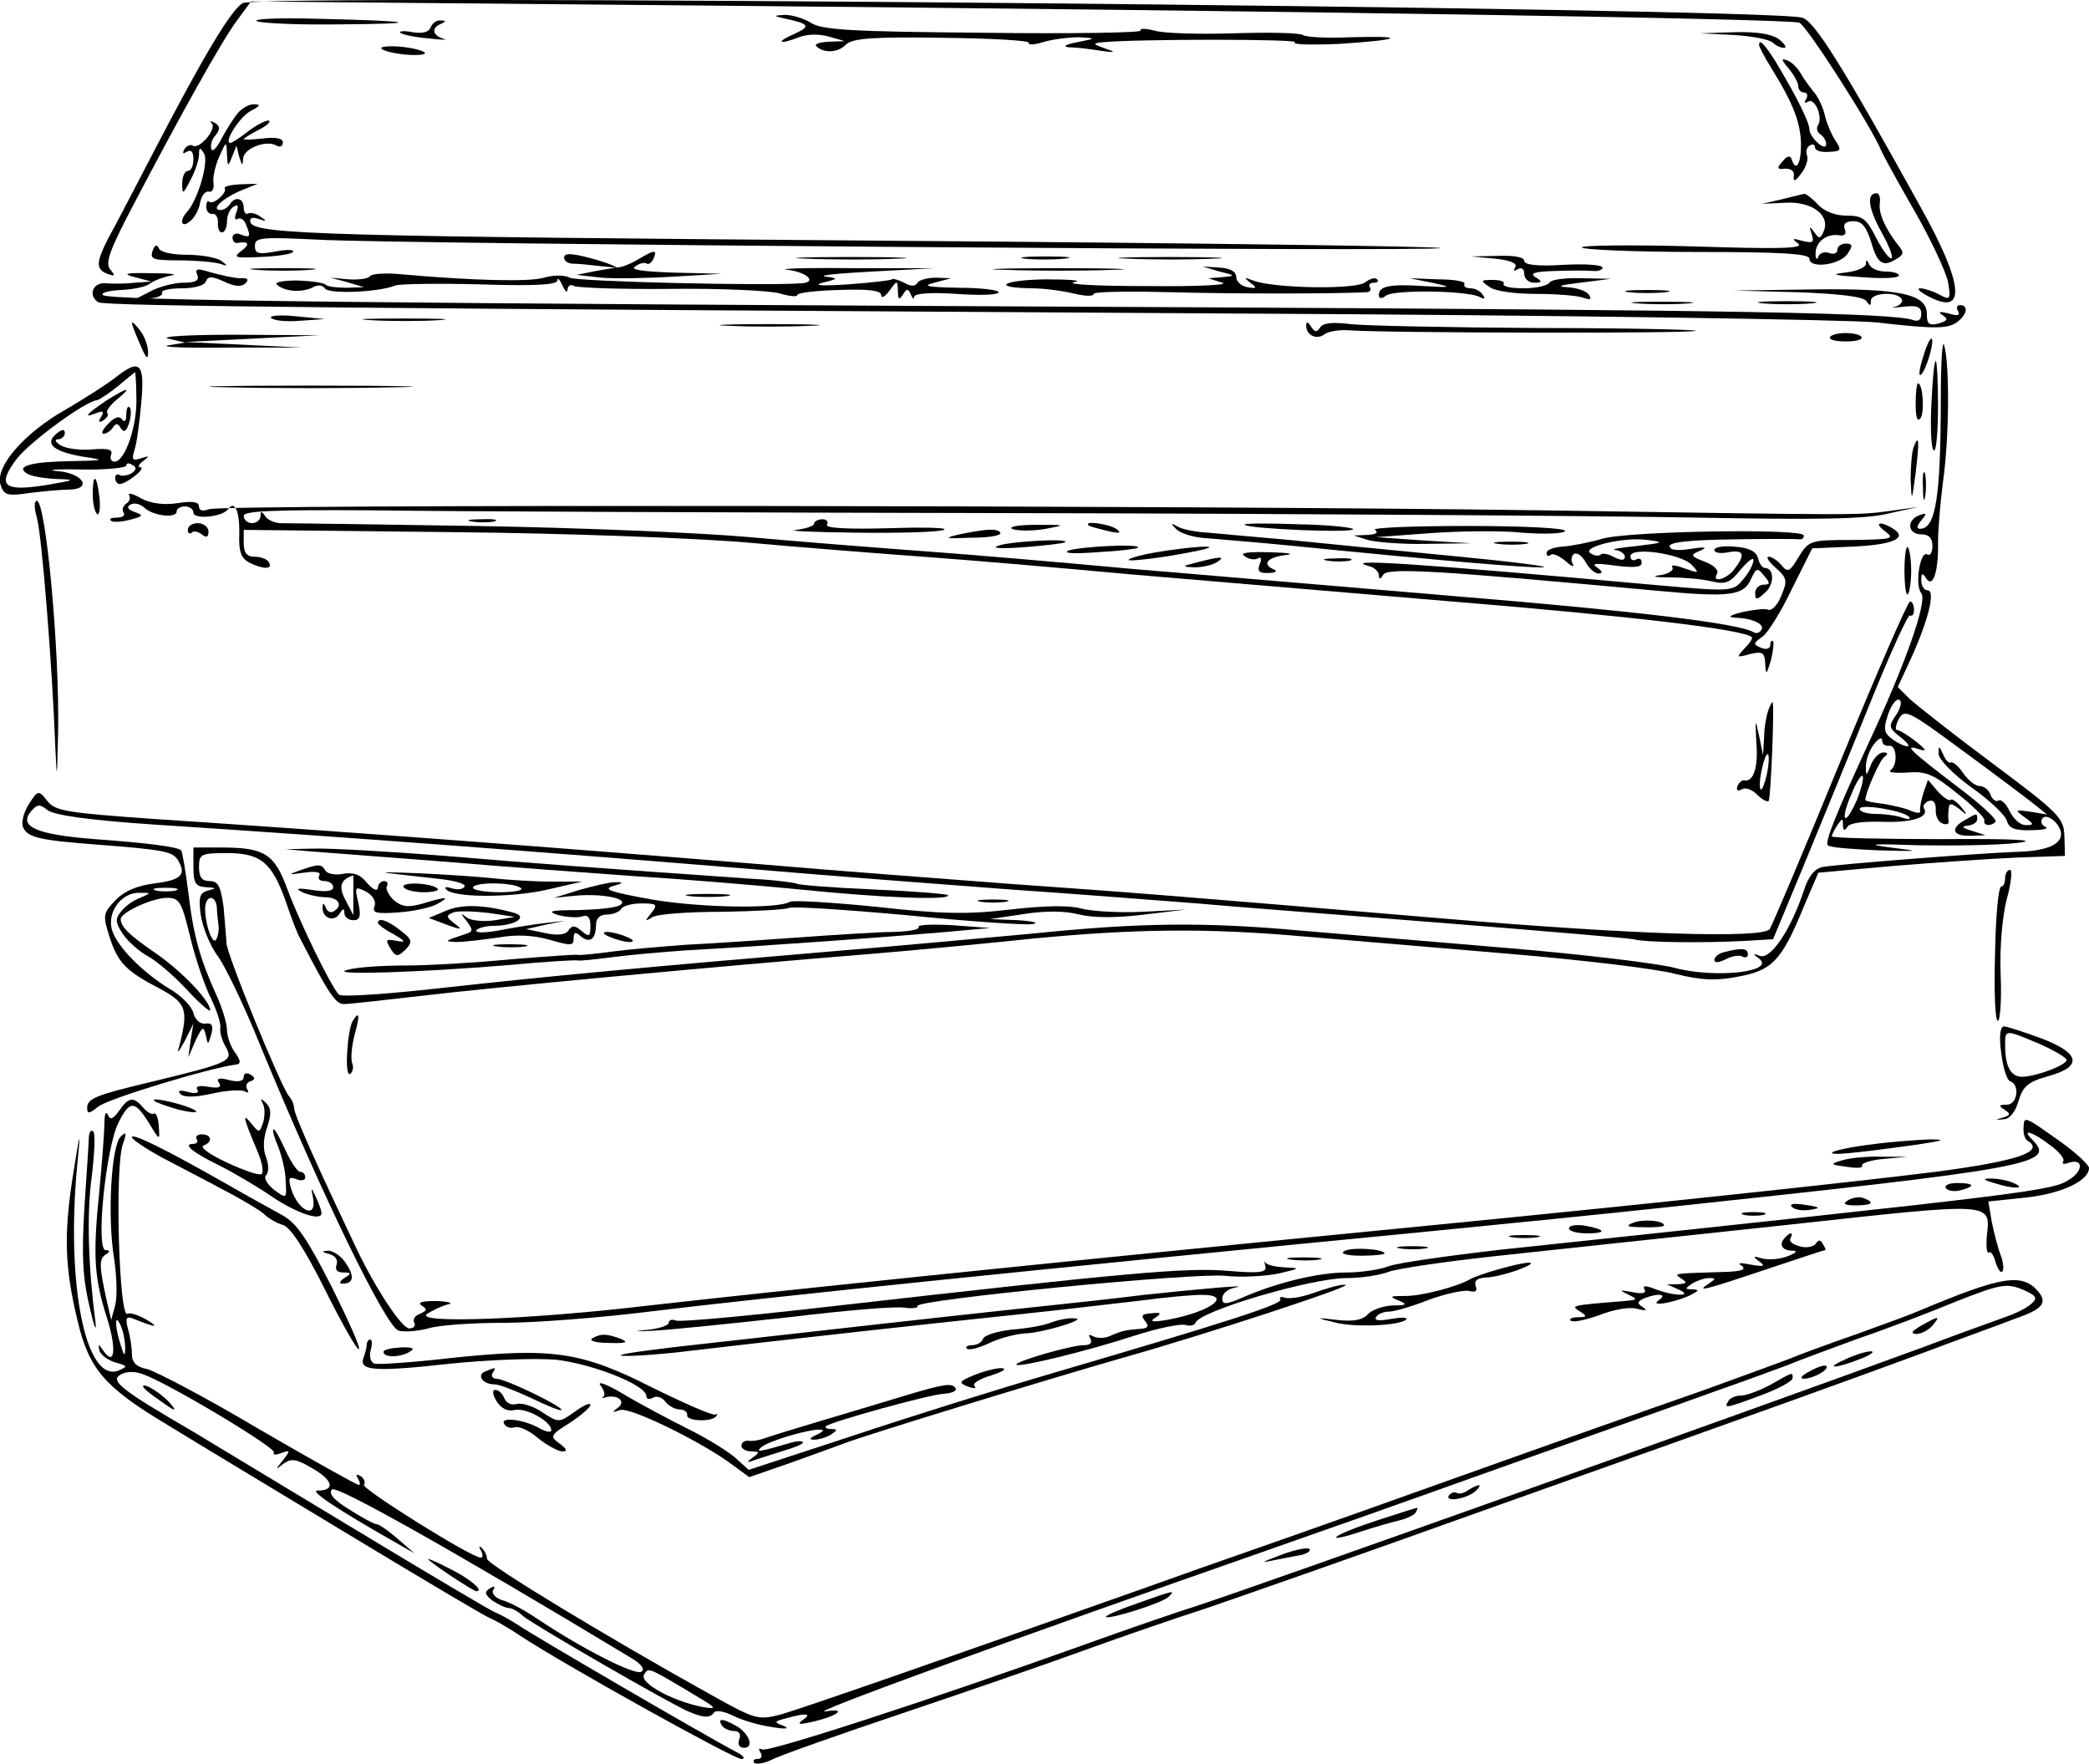 <?xml version="1.0" standalone="no"?>
<!DOCTYPE svg PUBLIC "-//W3C//DTD SVG 20010904//EN"
 "http://www.w3.org/TR/2001/REC-SVG-20010904/DTD/svg10.dtd">
<svg version="1.0" xmlns="http://www.w3.org/2000/svg"
 width="373.588pt" height="315.403pt" viewBox="0 0 373.588 315.403"
 preserveAspectRatio="xMidYMid meet">
<g transform="translate(-108.412,343.559) scale(0.1,-0.1)"
fill="#000000" stroke="none">
<path d="M1518 3430 c-21 -13 -68 -91 -156 -260 -36 -69 -73 -141 -84 -160
-22 -43 -23 -56 -2 -64 14 -5 15 -4 5 8 -9 11 -1 34 40 112 87 166 160 297
187 333 l25 34 776 -7 c1118 -10 1973 -24 1993 -31 13 -5 131 -189 147 -230 2
-5 28 -53 58 -105 30 -52 57 -110 61 -129 5 -31 4 -33 -16 -22 -11 6 -27 11
-34 11 -7 0 0 -7 16 -15 67 -35 62 22 -15 160 -141 255 -190 333 -212 339 -61
18 -2763 43 -2789 26z"/>
<path d="M1543 3398 c7 -4 73 -7 147 -6 156 1 139 6 -37 10 -66 2 -116 0 -110
-4z"/>
<path d="M2485 3403 c47 -10 50 -14 20 -28 -35 -15 -28 -20 8 -6 15 6 37 6 54
1 l28 -8 -29 -1 c-16 -1 -26 -4 -22 -8 13 -13 39 -12 53 3 12 11 47 14 173 12
88 -1 157 -5 154 -9 -2 -4 10 -4 28 2 18 5 46 8 63 8 30 -2 30 -2 -5 -9 -21
-4 -26 -8 -14 -9 12 0 37 -3 55 -6 29 -4 30 -3 9 4 -22 8 -22 9 -5 11 61 6
354 6 345 0 -7 -4 28 -5 77 -3 48 3 90 7 93 10 3 3 -29 3 -70 2 -41 -2 -80 0
-86 4 -6 4 -62 5 -125 3 -62 -2 -126 0 -141 5 -16 4 -26 4 -24 0 3 -4 -124 -6
-281 -4 -236 2 -290 5 -309 18 -13 8 -34 14 -46 14 -20 -1 -21 -2 -3 -6z"/>
<path d="M1854 3386 c-3 -8 -15 -11 -32 -8 -15 3 -25 2 -22 -1 3 -3 25 -8 50
-10 25 -3 37 -3 28 -1 -21 6 -23 20 -5 27 9 4 9 6 -1 6 -7 1 -15 -5 -18 -13z"/>
<path d="M4185 3373 c33 -2 64 -8 70 -14 5 -5 14 -9 20 -9 5 0 1 7 -9 15 -13
10 -40 14 -80 13 l-61 -2 60 -3z"/>
<path d="M1766 3349 c2 -4 22 -9 43 -11 22 -2 37 0 35 3 -2 4 -22 9 -43 11
-22 2 -37 0 -35 -3z"/>
<path d="M4230 3355 c0 -3 10 -22 23 -43 39 -63 51 -96 52 -134 0 -36 -9 -51
-17 -27 -2 7 -8 6 -16 -4 -11 -12 -10 -15 5 -13 11 0 17 -5 15 -14 -1 -10 3
-9 13 5 9 11 13 25 11 32 -3 7 -1 15 4 18 6 4 10 2 10 -3 0 -6 11 -9 25 -8 22
1 23 3 11 21 -7 11 -16 32 -19 47 -4 15 -13 33 -20 40 -6 8 -17 22 -23 33 -6
10 -17 21 -25 23 -10 4 -9 0 4 -15 9 -11 17 -25 17 -31 0 -7 5 -12 11 -12 5 0
7 -5 3 -12 -4 -6 -3 -8 4 -4 12 7 27 -29 17 -43 -3 -5 -1 -12 5 -16 5 -3 10
-11 10 -17 0 -7 -6 -6 -15 2 -8 7 -15 18 -15 24 0 13 -23 59 -59 119 -21 34
-31 44 -31 32z"/>
<path d="M1509 3233 c-8 -10 -21 -31 -29 -46 -8 -16 -16 -24 -18 -18 -2 7 1
18 8 25 8 11 8 16 -2 22 -7 4 -10 3 -5 -1 9 -10 -22 -47 -34 -40 -4 3 -11 0
-15 -6 -4 -8 -3 -9 4 -5 8 5 12 0 12 -13 0 -12 -4 -21 -10 -21 -5 0 -10 -10
-10 -22 0 -21 1 -21 15 6 8 15 15 36 15 45 0 13 2 14 9 2 9 -14 -11 -84 -31
-105 -14 -16 -9 -29 6 -16 8 6 16 21 18 33 2 12 9 21 15 20 7 -2 10 5 9 15 -2
9 3 31 10 47 13 29 13 29 14 5 1 -23 2 -23 9 -5 l8 20 5 -20 c5 -16 6 -17 7
-3 1 19 43 34 60 23 6 -3 11 -1 11 6 0 7 -13 10 -35 7 -19 -2 -35 -3 -35 -1 0
1 12 9 28 17 15 8 22 15 16 16 -6 0 -23 -9 -37 -20 -14 -11 -28 -20 -31 -20
-13 0 18 49 38 58 15 8 17 11 5 11 -9 1 -22 -7 -30 -16z"/>
<path d="M1486 3099 c5 -8 -21 -31 -28 -24 -2 3 -5 -1 -5 -9 0 -8 5 -14 11
-13 6 1 10 -6 10 -15 -1 -10 2 -18 7 -18 5 0 9 9 9 19 0 11 5 23 12 27 8 5 9
2 5 -10 -4 -9 -3 -15 2 -12 5 3 12 -1 15 -10 9 -22 8 -24 -9 -18 -8 4 -15 1
-15 -5 0 -6 3 -10 8 -10 21 4 24 -2 8 -14 -16 -12 -12 -13 33 -11 29 1 56 5
59 9 4 4 -10 5 -30 1 -32 -6 -38 -4 -38 10 0 15 11 16 113 11 137 -8 2014 -22
2007 -15 -3 3 -441 9 -975 13 -1013 8 -1146 11 -1153 33 -2 8 3 10 15 6 14 -5
15 -4 3 4 -8 6 -18 8 -22 6 -4 -3 -8 2 -8 10 0 18 -16 21 -25 6 -3 -5 -11 -10
-16 -10 -19 0 2 20 34 34 l32 13 -32 -1 c-17 -1 -29 -4 -27 -7z"/>
<path d="M4270 3079 l-35 -8 41 2 c47 3 81 -21 70 -50 -6 -15 -9 -15 -17 -3
-9 12 -10 12 -5 -3 5 -15 2 -17 -17 -12 -18 5 -19 4 -7 -5 11 -9 -35 -10 -188
-5 -112 3 -201 2 -199 -2 3 -4 96 -8 206 -8 150 0 201 -3 201 -12 0 -19 57
-11 69 10 9 13 8 17 -4 17 -8 0 -15 -5 -15 -11 0 -6 -6 -9 -14 -6 -8 3 -17 1
-20 -6 -2 -7 -5 -5 -5 4 -1 21 19 37 41 34 11 -2 15 2 11 11 -3 9 2 14 16 14
15 0 23 -10 32 -39 11 -38 21 -44 47 -27 11 7 11 11 0 24 -23 30 -35 57 -32
75 1 9 -1 17 -6 17 -18 0 -15 -26 8 -68 13 -23 22 -45 19 -48 -3 -3 -15 12
-27 35 -18 36 -25 41 -54 41 -20 0 -40 8 -51 20 -10 11 -21 19 -24 19 -3 -1
-22 -5 -41 -10z"/>
<path d="M1357 2987 c-5 -15 1 -17 47 -17 30 0 63 -3 73 -6 15 -5 15 -4 3 5
-8 6 -36 11 -62 11 -27 0 -48 5 -50 12 -3 7 -7 6 -11 -5z"/>
<path d="M2093 2975 c0 -6 7 -11 16 -11 9 0 30 -2 46 -4 l30 -3 -35 -6 -35 -7
45 -5 c25 -2 83 -1 130 2 l85 5 -85 2 c-56 2 -80 5 -70 11 8 6 17 8 21 5 4 -2
10 3 13 12 5 13 0 13 -28 -4 -19 -11 -37 -17 -41 -14 -3 3 -25 11 -49 17 -31
8 -43 8 -43 0z"/>
<path d="M2528 2973 c46 -2 118 -2 160 0 42 1 5 3 -83 3 -88 0 -123 -2 -77 -3z"/>
<path d="M2917 2973 c18 -2 50 -2 70 0 21 2 7 4 -32 4 -38 0 -55 -2 -38 -4z"/>
<path d="M3103 2973 c43 -2 110 -2 150 0 40 1 5 3 -78 3 -82 0 -115 -2 -72 -3z"/>
<path d="M3758 2973 c27 -3 40 -8 36 -15 -4 -7 -2 -8 4 -4 7 4 12 1 12 -8 0
-9 8 -16 18 -16 14 0 15 2 2 10 -11 7 -1 10 35 11 28 1 58 1 68 0 9 -1 17 2
17 6 0 5 -31 7 -70 5 -46 -3 -70 0 -70 7 0 7 -19 10 -47 9 l-48 -1 43 -4z"/>
<path d="M4421 2963 c-1 -6 -18 -13 -38 -15 -27 -3 -18 -5 30 -8 37 -3 67 -2
67 3 0 4 -11 7 -24 7 -13 0 -27 6 -29 13 -4 8 -6 9 -6 0z"/>
<path d="M1437 2944 c4 -10 -3 -14 -25 -14 -16 0 -43 -7 -58 -15 l-29 -15 27
2 c15 1 24 6 22 10 -3 4 13 8 35 8 22 0 41 5 43 12 4 10 11 10 33 0 19 -9 31
-10 38 -3 7 7 4 10 -9 9 -10 0 -33 5 -51 10 -26 8 -31 8 -26 -4z"/>
<path d="M1543 2953 c26 -2 68 -2 95 0 26 2 4 3 -48 3 -52 0 -74 -1 -47 -3z"/>
<path d="M2493 2953 c34 -4 53 -22 25 -24 -66 -5 -403 3 -415 10 -9 5 -29 5
-46 0 -27 -8 -130 -5 -254 6 -28 3 -54 1 -57 -3 -3 -5 -20 -7 -38 -6 l-33 3
30 -8 30 -9 -31 -1 c-17 0 -34 2 -37 5 -3 4 -26 7 -51 8 -25 0 -41 -3 -37 -7
13 -13 44 -15 63 -6 10 6 19 5 23 -1 7 -11 97 -7 126 5 9 3 78 4 153 2 96 -3
136 -1 137 7 0 6 4 2 9 -9 5 -11 9 -14 9 -7 1 7 6 10 12 6 6 -3 84 -6 173 -5
88 1 176 -3 194 -8 17 -5 32 -7 32 -3 0 4 34 8 75 9 52 2 75 -1 75 -9 0 -7 7
-3 15 8 14 19 14 19 15 -1 0 -15 2 -17 9 -6 7 11 9 11 14 0 3 -8 6 -9 6 -4 1
6 30 8 76 5 41 -3 75 -2 75 3 0 4 -33 8 -72 8 -55 1 -66 3 -43 9 l30 8 -27 1
c-15 0 -30 -4 -33 -9 -4 -7 -12 -7 -24 0 -10 5 -20 8 -22 6 -2 -2 -38 -6 -79
-9 -46 -3 -63 -2 -45 3 29 7 29 8 5 11 -14 2 25 6 85 9 l110 6 -150 0 c-82 1
-133 -1 -112 -3z"/>
<path d="M2883 2953 c54 -2 139 -2 190 0 51 1 7 3 -98 3 -104 0 -146 -2 -92
-3z"/>
<path d="M3265 2950 c29 -7 29 -8 5 -10 l-25 -2 25 -8 c14 -4 -45 -7 -135 -6
-88 0 -146 3 -130 7 17 3 -7 5 -51 5 -77 -1 -99 -15 -24 -16 19 0 52 -4 73 -9
20 -5 37 -6 37 -1 0 4 62 5 138 3 112 -3 292 -3 349 0 7 0 10 4 7 9 -3 4 0 8
7 8 7 0 9 3 6 6 -4 4 -13 1 -21 -5 -16 -14 -166 -11 -201 3 -16 6 -17 6 -5 -4
13 -9 12 -11 -5 -8 -11 2 -20 10 -20 18 0 10 -11 16 -30 17 l-30 2 30 -9z"/>
<path d="M1325 2940 l30 -8 -30 -2 c-16 -2 -40 -2 -52 -1 -23 2 -32 -22 -13
-34 11 -7 476 -11 2020 -20 603 -3 1112 -11 1160 -16 105 -12 129 -12 146 2
17 14 18 29 3 29 -5 0 -7 -5 -3 -11 4 -8 -1 -9 -17 -4 -16 4 -20 3 -11 -3 11
-7 9 -10 -7 -15 -17 -4 -21 -1 -21 17 0 36 -48 46 -206 44 l-139 -2 115 -3
c76 -3 117 -8 122 -16 6 -9 8 -9 8 1 0 14 46 17 55 3 3 -5 -3 -12 -12 -14 -10
-2 -3 -2 15 0 25 3 32 0 32 -13 0 -10 -5 -14 -14 -11 -33 13 -312 18 -1271 23
-1497 7 -1957 12 -1967 22 -4 4 11 8 33 9 22 1 46 6 52 12 7 5 23 11 37 14 14
2 -2 4 -35 4 -47 1 -53 -1 -30 -7z"/>
<path d="M3645 2930 c37 -8 36 -9 -15 -6 -60 4 -80 0 -80 -16 0 -7 5 -7 13 -1
14 11 150 9 168 -3 8 -4 10 -3 5 4 -4 7 -14 12 -22 12 -8 0 -13 3 -11 8 3 4
-18 8 -46 8 l-52 2 40 -8z"/>
<path d="M3747 2923 c9 -8 46 -13 84 -13 37 0 75 -3 85 -7 12 -4 15 -3 10 5
-4 7 -22 13 -39 14 -21 1 -12 4 23 8 l55 7 -52 1 c-28 1 -55 -2 -58 -8 -3 -5
-24 -10 -46 -10 -22 0 -38 3 -36 8 3 4 -6 7 -19 7 -22 0 -23 -1 -7 -12z"/>
<path d="M3998 2913 c17 -2 47 -2 65 0 17 2 3 4 -33 4 -36 0 -50 -2 -32 -4z"/>
<path d="M4013 2893 c26 -2 67 -2 90 0 23 2 2 3 -48 3 -49 0 -68 -1 -42 -3z"/>
<path d="M4238 2893 c23 -2 61 -2 85 0 23 2 4 4 -43 4 -47 0 -66 -2 -42 -4z"/>
<path d="M1569 2867 c5 -5 28 -7 52 -5 l44 3 -52 5 c-29 3 -48 1 -44 -3z"/>
<path d="M1748 2863 c34 -2 88 -2 120 0 31 2 3 3 -63 3 -66 0 -92 -1 -57 -3z"/>
<path d="M1320 2858 c0 -3 7 -21 15 -39 10 -24 14 -28 14 -14 0 11 -6 29 -14
39 -8 11 -15 17 -15 14z"/>
<path d="M2388 2853 c39 -2 105 -2 145 0 39 1 7 3 -73 3 -80 0 -112 -2 -72 -3z"/>
<path d="M3420 2853 c0 -17 19 -26 33 -15 7 5 26 8 42 7 58 -5 617 -6 622 -1
3 2 -125 5 -283 5 -159 1 -310 4 -335 7 -32 4 -49 2 -54 -6 -6 -9 -9 -9 -16 1
-6 10 -9 10 -9 2z"/>
<path d="M1385 2830 l30 -7 -30 -5 c-16 -3 31 -5 105 -4 l135 0 -105 5 -105 5
120 6 120 6 -150 1 c-82 0 -136 -3 -120 -7z"/>
<path d="M4357 2833 c-3 -5 10 -8 28 -8 18 0 31 3 28 8 -2 4 -15 7 -28 7 -13
0 -26 -3 -28 -7z"/>
<path d="M4555 2728 c0 -181 -9 -238 -37 -238 -7 0 -6 5 2 15 11 13 10 14 -4
9 -23 -9 -20 -34 4 -34 14 0 20 -7 20 -21 0 -11 -4 -18 -9 -15 -13 8 -23 -55
-11 -69 12 -14 -30 -131 -95 -270 -56 -122 -78 -175 -72 -181 3 -4 43 -7 89
-9 77 -2 79 -2 23 5 -46 6 -34 7 50 4 61 -1 139 0 175 4 44 5 2 8 -133 7 -108
0 -197 2 -197 5 0 3 5 12 10 20 9 13 10 13 10 0 0 -10 3 -11 8 -3 4 7 29 10
62 9 53 -2 85 8 75 24 -3 4 1 10 8 13 9 3 13 -3 13 -15 -1 -12 5 -23 12 -25 7
-3 12 -1 11 4 -1 4 -1 14 0 22 1 11 4 11 19 0 15 -13 16 -12 3 4 -8 9 -16 15
-19 12 -3 -2 -13 5 -23 16 l-17 20 -8 -23 c-4 -13 -7 -27 -6 -32 2 -5 -5 -5
-15 -1 -10 5 -33 10 -50 13 -18 2 -33 5 -33 7 0 13 26 72 34 77 7 5 7 8 -2 8
-7 0 -17 -10 -22 -22 -8 -21 -9 -21 -9 -3 0 11 6 29 14 39 8 11 15 14 15 8 0
-7 5 -11 12 -10 14 3 17 -34 3 -44 -5 -4 8 -5 30 -4 33 3 47 -3 89 -37 28 -22
50 -44 49 -48 -3 -10 11 -12 20 -3 3 4 -26 31 -66 61 -88 67 -99 78 -72 69 16
-5 15 -2 -5 14 -14 11 -29 20 -33 20 -4 0 -3 9 3 20 10 18 17 15 113 -56 56
-41 113 -84 127 -95 l25 -20 -30 5 c-28 4 -28 3 -10 -10 17 -12 17 -14 2 -14
-10 0 -22 11 -29 25 -6 13 -15 22 -20 19 -4 -3 -11 2 -14 10 -3 9 -12 16 -20
16 -7 0 -20 10 -29 23 -8 12 -18 21 -22 19 -4 -2 -10 5 -14 15 -7 15 -8 16 -8
1 -1 -9 25 -36 58 -60 33 -23 62 -51 64 -60 4 -14 15 -18 44 -17 21 0 32 3 25
6 -6 2 -9 9 -6 14 7 13 34 -9 34 -27 0 -20 -29 -31 -85 -32 -72 -3 -316 -22
-342 -27 -14 -3 -25 -17 -33 -42 -22 -67 -58 -123 -78 -117 -13 5 -14 4 -3 -4
34 -24 -77 -37 -151 -17 -31 8 -164 24 -295 35 -131 11 -296 25 -368 31 -176
16 -290 15 -485 -5 -91 -8 -248 -23 -350 -31 -343 -29 -524 -46 -704 -66 -98
-11 -182 -17 -186 -12 -15 16 -70 130 -91 186 -24 66 -41 77 -120 77 l-49 0 0
-35 c0 -29 4 -35 23 -36 18 -1 19 -2 3 -6 -15 -4 -17 -12 -13 -43 3 -21 16
-54 29 -72 14 -18 49 -91 78 -163 110 -267 224 -502 247 -509 10 -3 34 -1 53
4 19 6 80 10 135 10 55 0 172 9 260 20 195 24 699 76 1400 144 143 14 321 32
395 40 686 73 722 80 678 124 -20 20 1 14 32 -10 16 -11 27 -25 24 -29 -3 -5
1 -6 9 -3 26 9 28 -13 3 -29 -31 -21 -55 -24 -1016 -126 -96 -11 -188 -24
-203 -30 -16 -6 -49 -11 -75 -11 -50 0 -124 -18 -184 -44 -32 -14 -38 -14 -38
-2 0 8 10 17 23 19 30 6 -59 -2 -163 -13 -47 -6 -148 -17 -225 -25 -131 -14
-335 -37 -620 -69 -66 -8 -105 -14 -86 -15 19 -1 73 3 120 9 152 18 442 50
586 65 77 8 176 20 221 25 44 6 92 10 107 10 58 0 15 -31 -63 -45 -25 -4 -31
-3 -20 4 12 8 11 10 -7 8 -17 -1 -19 -4 -11 -14 8 -10 5 -13 -11 -14 -24 -2
-30 -3 -53 -13 -9 -4 -22 -4 -29 0 -8 4 -9 3 -5 -4 4 -8 0 -12 -12 -12 -22 0
-126 -30 -120 -35 5 -5 125 24 211 52 43 14 84 22 92 19 7 -2 15 -1 17 4 7 21
207 80 270 80 26 0 59 5 75 11 15 6 105 19 198 29 94 10 325 35 514 55 376 41
365 42 358 -22 -1 -17 0 -30 4 -27 4 2 9 -6 12 -18 4 -12 9 -20 12 -16 3 3 2
16 -3 29 -5 13 -12 40 -16 60 l-6 36 67 7 c64 7 113 30 113 53 0 5 -21 25 -47
44 -70 50 -69 49 -70 29 -1 -11 2 -22 8 -25 30 -19 -20 -36 -166 -55 -151 -19
-547 -61 -895 -95 -676 -66 -1176 -118 -1405 -144 -210 -25 -422 -33 -397 -15
9 6 26 14 37 17 11 2 2 5 -20 6 -25 0 -35 -2 -27 -8 11 -7 10 -9 -3 -15 -9 -3
-13 -10 -10 -16 3 -5 -1 -10 -9 -10 -13 0 -59 69 -93 140 -72 151 -113 243
-113 254 0 6 -4 16 -9 21 -13 14 -113 257 -112 275 0 8 -3 36 -5 63 -5 38 -10
47 -25 47 -14 0 -19 7 -19 25 0 23 3 25 50 25 60 0 80 -16 105 -86 9 -27 20
-56 25 -65 51 -99 64 -119 79 -119 9 0 72 7 141 15 118 14 520 52 805 75 72 6
200 18 285 27 188 18 313 19 485 4 72 -6 237 -20 367 -31 131 -11 265 -27 298
-36 45 -11 72 -13 112 -5 61 11 78 28 117 123 l27 63 134 12 c74 6 174 13 221
15 l86 3 -1 35 c-1 33 -9 41 -128 130 -70 52 -137 105 -149 116 l-21 21 25 54
c30 67 43 119 28 119 -6 0 -11 8 -11 18 0 13 2 14 9 3 12 -18 22 13 21 65 0
22 4 71 9 109 11 78 12 208 2 243 -3 13 -6 -28 -6 -90z m-80 -571 c-14 -20
-13 -23 7 -39 13 -10 19 -18 13 -17 -5 0 -18 6 -27 13 -15 11 -16 18 -7 45 6
17 15 28 20 25 5 -3 2 -15 -6 -27z m-70 -152 c-9 -20 -18 -35 -21 -32 -3 3 2
22 11 42 8 21 18 36 20 33 3 -3 -2 -22 -10 -43z m93 -30 c4 -5 -1 -5 -11 -2
-10 4 -32 7 -48 7 -16 0 -29 4 -29 9 0 10 77 -3 88 -14z m-3026 -162 c0 -10 2
-25 3 -33 1 -8 -1 -19 -4 -24 -6 -12 -19 22 -20 52 -1 26 18 30 21 5z"/>
<path d="M4522 2793 c-6 -20 -7 -32 -2 -27 10 10 25 64 18 64 -3 0 -10 -16
-16 -37z"/>
<path d="M4538 2710 c-2 -44 0 -80 5 -80 4 0 7 36 7 80 0 44 -2 80 -4 80 -3 0
-6 -36 -8 -80z"/>
<path d="M1290 2760 c-14 -11 -53 -36 -87 -56 -75 -42 -128 -103 -118 -135 6
-19 12 -21 52 -15 25 3 56 6 69 6 44 0 28 29 -18 33 -24 2 -6 4 40 3 45 -1 82
3 82 7 0 5 5 5 11 1 8 -4 7 -9 -2 -15 -7 -4 -17 -5 -21 -3 -4 3 -8 0 -8 -5 0
-6 4 -11 8 -11 12 0 49 29 37 30 -5 0 -3 5 5 11 12 9 12 10 -4 5 -15 -5 -17
-3 -11 16 4 13 9 51 12 86 6 69 -3 77 -47 42z m38 -35 c2 -49 -20 -115 -39
-115 -6 0 -9 6 -6 13 3 9 -6 11 -33 9 -21 -2 -47 1 -57 7 -10 6 -12 11 -5 11
6 0 12 5 12 11 0 8 -5 7 -15 -1 -22 -18 -5 -32 47 -41 41 -6 40 -7 -19 -8 -72
-1 -102 -9 -81 -22 7 -5 31 -9 53 -10 36 -1 34 -2 -19 -11 -76 -12 -88 -1 -52
47 24 31 124 104 144 105 4 1 21 12 37 25 17 14 30 25 31 25 0 0 2 -20 2 -45z"/>
<path d="M1277 2721 c-36 -24 -46 -34 -23 -25 15 6 17 4 11 -6 -6 -9 -4 -11 4
-6 7 5 10 10 7 13 -3 3 5 14 17 24 28 23 21 23 -16 0z"/>
<path d="M1310 2694 c0 -11 -3 -15 -8 -8 -4 6 -13 4 -24 -8 -10 -10 -14 -18
-9 -18 6 0 13 5 17 11 5 8 9 8 14 -1 6 -9 10 -6 15 9 4 13 4 25 1 28 -3 4 -6
-2 -6 -13z"/>
<path d="M1492 2743 c82 -2 214 -2 295 0 82 1 15 3 -147 3 -162 0 -229 -2
-148 -3z"/>
<path d="M4510 2713 c0 -24 3 -33 9 -25 7 12 4 62 -5 62 -2 0 -4 -17 -4 -37z"/>
<path d="M4506 2635 c-3 -9 -5 -35 -5 -58 2 -40 2 -39 9 13 7 59 6 71 -4 45z"/>
<path d="M4523 2565 c0 -22 2 -30 4 -17 2 12 2 30 0 40 -3 9 -5 -1 -4 -23z"/>
<path d="M1250 2551 c0 -17 4 -32 8 -35 4 -2 6 11 4 30 -5 42 -12 45 -12 5z"/>
<path d="M1315 2550 c3 -5 1 -11 -5 -15 -6 -4 -8 -11 -5 -16 4 -5 -2 -9 -11
-9 -10 0 -15 -2 -12 -5 3 -4 18 -3 34 1 24 6 26 8 9 14 -12 4 -15 9 -8 13 6 4
17 2 25 -5 15 -15 58 -20 58 -7 0 5 7 9 15 9 8 0 15 -5 15 -11 0 -13 52 -8 62
6 12 17 21 -4 20 -45 -1 -30 3 -42 17 -50 25 -13 44 -13 36 0 -3 6 -15 10 -26
10 -13 0 -19 7 -19 24 l0 24 373 -4 c207 -2 443 -11 532 -19 88 -8 228 -19
310 -25 83 -6 247 -20 365 -31 118 -10 379 -32 580 -49 318 -26 524 -50 537
-64 2 -2 -4 -11 -13 -20 -15 -16 -15 -17 10 -10 22 5 26 3 27 -17 1 -21 2 -21
10 5 4 17 6 32 4 35 -3 2 -5 -1 -5 -7 0 -6 -7 -9 -16 -5 -15 6 -15 8 2 20 10
7 34 46 53 86 l36 72 70 3 c73 3 102 15 75 32 -24 15 -36 11 -14 -5 17 -13 12
-14 -59 -15 -75 0 -78 -1 -96 -30 -16 -27 -20 -29 -31 -15 -7 8 -17 15 -23 15
-5 0 0 -9 13 -20 20 -18 21 -23 10 -49 -6 -16 -17 -28 -23 -26 -7 3 -28 0 -47
-4 -23 -6 -27 -9 -13 -10 32 -1 54 -12 47 -22 -3 -5 -9 -7 -14 -4 -26 16 -212
38 -540 65 -201 17 -462 39 -580 49 -118 11 -282 25 -365 31 -82 6 -222 17
-310 25 -88 8 -308 17 -490 20 -181 3 -339 5 -350 5 -11 1 -23 6 -27 13 -6 9
-8 9 -8 0 0 -7 -7 -13 -15 -13 -8 0 -15 6 -15 13 0 9 51 11 227 10 126 -2 644
-4 1153 -5 509 -1 1056 -5 1215 -8 216 -4 304 -3 345 7 l55 12 -50 -7 c-62 -8
-40 -8 -625 1 -630 9 -2360 11 -2382 2 -11 -4 -18 -3 -18 5 0 8 -12 10 -37 6
-25 -4 -48 -1 -66 8 -15 9 -25 11 -22 6z"/>
<path d="M1150 2510 c9 -30 28 -273 33 -410 3 -64 3 -60 5 25 3 149 -22 415
-38 415 -5 0 -5 -13 0 -30z"/>
<path d="M1928 2503 c12 -2 30 -2 40 0 9 3 -1 5 -23 4 -22 0 -30 -2 -17 -4z"/>
<path d="M2540 2499 c0 -4 -15 -9 -32 -11 -18 -2 30 -4 107 -5 77 -1 148 1
157 5 10 4 -35 5 -98 3 -72 -2 -114 0 -111 6 3 5 0 10 -8 10 -8 0 -15 -4 -15
-8z"/>
<path d="M1420 2488 c0 -6 3 -8 7 -5 3 4 11 2 18 -3 8 -7 12 -5 12 5 0 8 -9
15 -19 15 -10 0 -18 -5 -18 -12z"/>
<path d="M2896 2489 c11 -3 37 -3 59 1 37 7 35 7 -19 7 -34 0 -51 -4 -40 -8z"/>
<path d="M3031 2496 c2 -2 18 -6 34 -10 22 -5 26 -4 15 4 -14 9 -59 15 -49 6z"/>
<path d="M3188 2489 c7 -7 31 -15 55 -16 23 -2 85 -7 137 -12 290 -29 434 -41
463 -40 17 1 -53 10 -158 20 -104 10 -237 23 -295 29 -58 5 -123 11 -145 13
-22 1 -47 6 -55 11 -12 7 -13 6 -2 -5z"/>
<path d="M3310 2497 c8 -7 190 -15 194 -8 2 3 -42 8 -97 9 -56 2 -100 2 -97
-1z"/>
<path d="M3543 2488 c7 -5 2 -8 -13 -9 l-25 -1 25 -8 c14 -4 61 -8 105 -7 l80
1 -85 5 -85 6 95 7 c53 4 128 5 166 1 39 -3 74 -2 77 3 3 5 -73 9 -173 9 -98
0 -173 -3 -167 -7z"/>
<path d="M2800 2480 c-30 -7 -26 -8 21 -6 32 0 55 4 52 9 -5 8 -24 7 -73 -3z"/>
<path d="M3949 2472 c-24 -7 -56 -13 -71 -14 -16 -1 -28 -6 -28 -11 0 -6 3 -7
7 -4 3 4 15 -1 26 -10 11 -10 17 -13 14 -6 -4 6 -3 14 2 18 6 3 15 -4 21 -15
6 -11 16 -20 23 -20 8 0 7 4 -3 11 -11 7 -1 8 33 3 33 -4 47 -3 47 5 0 7 -4 9
-10 6 -5 -3 -10 -1 -10 6 0 17 88 5 109 -15 15 -16 14 -16 -12 -7 -16 6 -26 7
-22 2 3 -5 -7 -12 -22 -14 -17 -2 -9 -4 17 -4 25 0 58 -3 75 -7 25 -6 33 -3
52 21 13 15 23 23 23 17 0 -7 -8 -22 -18 -34 -18 -22 -19 -23 -153 -11 -442
40 -569 48 -516 34 9 -2 17 -10 17 -16 0 -8 3 -8 8 1 9 13 101 7 491 -29 129
-12 154 -9 167 22 9 19 11 20 23 5 11 -13 11 -16 -1 -16 -8 0 -15 -7 -15 -15
0 -13 3 -13 18 1 17 15 16 44 -1 44 -4 0 -10 8 -12 18 -4 12 -16 18 -42 20
-20 2 -36 -1 -36 -6 0 -5 11 -7 25 -4 28 5 31 -4 11 -30 -14 -19 -42 -26 -31
-8 3 6 -6 15 -22 21 -26 10 -27 12 -8 20 14 6 8 7 -17 3 -25 -4 -38 -2 -38 5
0 7 37 11 113 12 61 1 115 1 120 0 4 0 7 2 7 7 0 13 -314 8 -361 -6z m61 -13
c-30 -3 -47 -6 -37 -7 9 -1 17 -7 17 -12 0 -7 -6 -7 -19 -1 -10 6 -21 8 -24 5
-3 -3 -11 -3 -18 2 -19 11 59 30 101 24 32 -4 30 -5 -20 -11z"/>
<path d="M2870 2460 c-15 -5 4 -6 45 -3 39 3 72 7 74 9 8 7 -94 2 -119 -6z"/>
<path d="M3763 2463 c15 -2 37 -2 50 0 12 2 0 4 -28 4 -27 0 -38 -2 -22 -4z"/>
<path d="M2995 2451 c-11 -5 10 -6 50 -3 39 2 72 6 74 8 8 8 -105 2 -124 -5z"/>
<path d="M3152 2448 c-30 -5 -52 -12 -49 -14 2 -2 42 2 88 10 46 8 68 14 49
14 -19 0 -59 -5 -88 -10z"/>
<path d="M4490 2415 c0 -27 3 -46 6 -42 3 3 6 22 6 42 0 20 -3 39 -6 42 -3 4
-6 -15 -6 -42z"/>
<path d="M3310 2441 c8 -6 18 -7 24 -4 5 4 7 -1 3 -10 -5 -13 -1 -17 16 -16
12 0 16 3 10 6 -23 9 -13 22 20 26 18 2 6 4 -28 5 -40 1 -55 -1 -45 -7z"/>
<path d="M3225 2430 c-28 -7 -28 -8 -5 -9 14 0 32 4 40 9 17 11 8 11 -35 0z"/>
<path d="M3458 2433 c12 -2 30 -2 40 0 9 3 -1 5 -23 4 -22 0 -30 -2 -17 -4z"/>
<path d="M4375 2073 c-65 -159 -122 -293 -126 -299 -14 -17 -242 -10 -584 19
-497 42 -549 46 -775 62 -118 9 -318 24 -445 35 -367 30 -750 59 -1085 81
-155 11 -177 14 -191 32 -16 20 -17 20 -33 -5 -9 -14 -14 -32 -11 -41 8 -19
28 -24 135 -32 116 -9 132 -12 142 -27 16 -26 7 -36 -40 -42 -33 -4 -56 -14
-72 -31 -22 -23 -22 -27 -10 -65 15 -46 29 -61 91 -93 46 -25 50 -37 35 -97
-6 -21 -5 -20 9 5 l15 30 -5 -30 -4 -30 13 30 c12 25 14 26 18 10 4 -19 4 -19
10 1 4 16 1 21 -11 19 -9 -1 -18 7 -21 19 -3 12 -21 30 -39 41 -52 31 -99 79
-107 109 -8 32 18 66 50 65 21 0 21 0 1 -9 -12 -4 -27 -15 -34 -24 -11 -13
-11 -20 3 -41 9 -13 29 -31 44 -39 15 -8 47 -35 70 -60 23 -25 42 -41 42 -37
0 17 -52 71 -99 103 -45 31 -61 46 -61 60 0 12 57 38 83 38 22 0 26 -7 41 -69
9 -38 26 -88 37 -110 11 -23 19 -47 17 -54 -1 -7 3 -22 10 -34 14 -25 7 -28
-133 -62 -101 -24 -115 -30 -115 -47 0 -11 4 -10 19 2 15 14 200 70 248 76 8
1 8 7 -3 22 -8 11 -14 29 -14 40 0 11 -8 38 -18 60 -30 66 -42 108 -51 185 -5
40 -11 74 -13 76 -6 6 -58 13 -155 20 -102 8 -136 22 -114 49 12 14 16 14 30
3 11 -9 72 -18 191 -26 341 -22 720 -51 1085 -81 127 -11 327 -26 445 -35 118
-8 269 -20 335 -25 66 -6 264 -21 440 -35 176 -14 329 -27 340 -29 22 -6 122
-7 200 -3 l50 3 52 125 c28 68 82 199 119 291 37 92 70 165 74 163 4 -2 7 2 7
10 0 8 -3 15 -7 15 -4 0 -60 -129 -125 -287z m-2977 -230 c-10 -2 -26 -2 -35
0 -10 3 -2 5 17 5 19 0 27 -2 18 -5z"/>
<path d="M4246 2164 c-3 -9 -7 -30 -7 -47 l-2 -32 -7 35 c-7 32 -7 30 -5 -11
4 -45 -5 -72 -21 -69 -5 1 -10 -4 -13 -11 -2 -7 1 -9 8 -5 6 4 18 0 27 -9 9
-9 18 -14 21 -12 4 4 11 177 7 177 -1 0 -5 -7 -8 -16z m-2 -113 c-4 -17 -9
-30 -11 -27 -3 2 -2 19 2 36 9 41 17 33 9 -9z"/>
<path d="M4598 1969 c-27 -15 -22 -29 10 -28 l27 1 -25 8 c-17 5 -19 8 -7 9 9
1 17 6 17 11 0 12 0 12 -22 -1z"/>
<path d="M1640 1913 c25 -2 131 -10 235 -18 105 -9 258 -20 340 -26 83 -5 217
-16 299 -24 146 -15 274 -20 265 -10 -3 2 -63 7 -134 10 -70 3 -132 8 -135 10
-4 2 -40 7 -81 9 -271 19 -385 27 -549 41 -102 8 -207 14 -235 13 l-50 -1 45
-4z"/>
<path d="M1620 1879 c-22 -8 -21 -8 8 -4 20 3 31 1 27 -5 -3 -6 1 -10 9 -10 9
0 16 -5 16 -11 0 -7 -13 -9 -37 -5 -27 4 -32 3 -18 -4 11 -5 30 -9 43 -9 22
-1 30 -15 13 -25 -5 -4 -12 0 -14 6 -4 9 -6 10 -6 1 -1 -19 20 -27 30 -12 6
10 9 11 9 2 0 -7 7 -13 16 -13 12 0 14 7 9 31 -7 29 -6 30 14 20 12 -7 18 -17
15 -26 -5 -12 3 -14 44 -11 27 2 58 9 68 15 24 13 18 14 -25 1 -28 -8 -38 -6
-53 6 -9 9 -15 21 -12 25 3 5 0 9 -5 9 -6 0 -11 -6 -11 -12 -1 -7 -9 -3 -19 8
-12 16 -25 20 -43 17 -14 -3 -29 0 -32 6 -8 12 -11 12 -46 0z m96 -44 l0 -36
-14 27 c-13 24 -9 37 14 44 0 0 0 -16 0 -35z"/>
<path d="M1780 1874 c19 -2 59 -7 88 -10 29 -3 50 -9 47 -14 -3 -5 -13 -6 -23
-3 -9 3 -14 3 -10 -2 14 -15 114 -15 178 -1 l65 15 -55 0 c-30 0 -77 3 -105 6
-27 3 -88 7 -135 9 -47 2 -69 2 -50 0z m236 -27 c4 -4 -14 -7 -39 -7 -26 0
-47 4 -47 8 0 11 76 10 86 -1z"/>
<path d="M4670 1865 c0 -8 -3 -15 -7 -15 -5 0 -10 -54 -11 -120 -2 -66 0 -120
5 -120 4 0 7 37 5 82 -2 49 3 105 11 136 8 28 10 52 6 52 -5 0 -9 -7 -9 -15z"/>
<path d="M1806 1849 c3 -5 19 -9 36 -9 17 0 28 3 25 6 -10 11 -67 13 -61 3z"/>
<path d="M2120 1844 l-45 -14 40 4 c48 4 96 -6 78 -17 -7 -5 -41 -8 -75 -9
-50 0 -57 -2 -35 -9 16 -4 35 -5 43 -2 9 3 14 -2 14 -17 0 -19 -2 -21 -16 -9
-12 10 -17 10 -23 1 -5 -8 -19 -10 -42 -5 l-34 7 35 8 35 7 -35 -4 c-19 -2
-56 -8 -82 -13 -26 -5 -45 -5 -42 0 3 4 17 8 32 8 37 0 61 16 36 23 -54 15
-94 16 -122 4 l-31 -13 32 -12 c27 -10 29 -9 14 2 -15 12 -16 14 -2 20 8 3 37
2 63 -1 l47 -7 -35 -6 c-19 -3 -42 -1 -50 4 -13 10 -13 9 -1 -6 11 -15 11 -18
0 -22 -40 -13 -42 -14 -19 -15 14 0 47 4 75 8 34 6 64 4 92 -4 38 -11 43 -11
43 2 0 12 3 13 13 4 16 -13 27 -5 27 21 0 11 7 18 19 18 11 0 23 5 26 10 3 6
20 10 37 10 27 0 29 -2 17 -17 -12 -15 -12 -16 1 -8 8 6 65 10 125 10 61 1
115 4 120 7 6 3 100 -3 210 -13 110 -11 211 -18 225 -16 14 2 3 5 -25 7 l-50
2 60 9 c38 6 74 6 100 -1 26 -6 66 -6 115 0 l75 9 -78 -4 c-42 -2 -92 1 -110
6 -21 6 -66 5 -127 -2 -76 -9 -123 -8 -239 5 -80 8 -149 12 -154 9 -21 -13
-159 -11 -247 4 -72 13 -89 18 -70 24 19 5 20 7 5 7 -11 0 -40 -7 -65 -14z"/>
<path d="M2318 1833 c17 -2 47 -2 65 0 17 2 3 4 -33 4 -36 0 -50 -2 -32 -4z"/>
<path d="M2838 1823 c12 -2 32 -2 45 0 12 2 2 4 -23 4 -25 0 -35 -2 -22 -4z"/>
<path d="M1760 1785 c0 -2 12 -12 28 -20 22 -13 23 -15 5 -12 -19 4 -20 2 -11
-13 10 -16 13 -16 27 -3 13 14 13 18 -8 34 -22 18 -41 25 -41 14z"/>
<path d="M2727 1778 c2 -5 -17 -8 -44 -9 -26 0 -104 -5 -173 -10 -69 -5 -159
-11 -200 -13 -41 -3 -100 -8 -130 -12 -30 -4 -59 -7 -63 -6 -4 1 -58 -3 -120
-8 -62 -6 -146 -11 -187 -11 -42 0 -89 -3 -105 -8 -38 -10 139 -4 292 9 62 6
116 9 120 8 4 -1 33 2 63 6 30 4 89 9 130 12 131 7 362 24 455 32 l90 8 -67 5
c-36 2 -64 1 -61 -3z"/>
<path d="M2175 1760 c11 -5 27 -9 35 -9 9 0 8 4 -5 9 -11 5 -27 9 -35 9 -9 0
-8 -4 5 -9z"/>
<path d="M1973 1743 c15 -2 37 -2 50 0 12 2 0 4 -28 4 -27 0 -38 -2 -22 -4z"/>
<path d="M4168 1733 c-10 -2 -18 -9 -18 -14 0 -6 8 -5 20 1 11 6 25 8 30 5 6
-3 10 -1 10 4 0 11 -11 12 -42 4z"/>
<path d="M1715 1610 c-10 -17 -15 -101 -5 -95 5 3 7 12 4 19 -3 8 -1 30 4 50
10 36 9 45 -3 26z"/>
<path d="M4663 1553 c3 -26 10 -49 16 -51 18 -6 13 -42 -6 -42 -15 0 -15 -2
-4 -9 11 -7 11 -10 -3 -14 -14 -4 -14 -5 1 -3 11 0 22 14 27 33 8 26 17 34 53
44 62 17 58 41 -13 68 -31 11 -60 21 -66 21 -7 0 -9 -18 -5 -47z m68 16 c27
-12 49 -25 49 -29 0 -9 -55 -30 -80 -30 -20 0 -30 19 -30 56 0 29 -1 29 61 3z"/>
<path d="M1520 1510 c0 -8 -9 -10 -26 -6 -18 5 -24 3 -18 -5 5 -8 -1 -10 -19
-7 -16 3 -24 1 -20 -5 4 -6 -3 -8 -17 -4 -15 4 -19 2 -13 -4 6 -6 26 -6 57 1
26 6 52 7 58 4 6 -4 8 -2 4 4 -3 5 -1 12 6 14 9 3 9 6 0 12 -7 4 -12 2 -12 -4z"/>
<path d="M1297 1449 c-11 -15 -16 -17 -20 -7 -3 7 -6 2 -6 -12 0 -14 -4 -69
-9 -122 -12 -117 -10 -157 14 -231 17 -55 13 -86 -7 -57 -9 13 -10 13 -7 0 3
-8 15 -17 29 -21 21 -6 22 -7 6 -14 -59 -25 -95 151 -75 365 7 69 6 68 -8 -20
-16 -104 -14 -162 9 -257 20 -85 48 -118 158 -184 52 -32 200 -121 329 -199
129 -78 242 -145 250 -148 8 -3 33 -17 55 -32 79 -52 381 -220 395 -220 8 0 4
6 -10 13 -50 26 -366 210 -390 227 -14 9 -32 19 -40 22 -8 3 -121 70 -250 148
-129 78 -260 157 -290 175 -129 75 -149 91 -131 102 10 6 25 7 41 1 47 -17
239 -132 234 -140 -3 -4 3 -5 13 -1 16 6 17 5 3 -13 -14 -17 -14 -18 1 -6 14
10 23 9 53 -9 36 -21 40 -39 8 -39 -15 0 34 -33 138 -92 l35 -20 -30 26 c-16
14 -33 26 -38 26 -4 0 -26 12 -48 26 -28 17 -38 29 -31 36 8 8 216 -109 536
-302 18 -11 24 -20 17 -24 -11 -7 -104 40 -185 94 -22 15 -51 31 -64 34 -12 4
-19 12 -16 18 5 7 2 8 -6 3 -10 -6 -9 -11 5 -22 11 -7 23 -13 29 -13 5 0 17
-6 25 -14 17 -15 263 -157 296 -171 28 -12 39 -12 46 -2 4 5 19 2 35 -6 16 -8
47 -17 69 -20 24 -4 32 -3 21 2 -19 7 -18 8 5 14 35 10 46 8 29 -3 -11 -8 -7
-9 15 -4 46 10 67 26 25 19 -34 -5 332 128 790 288 69 24 256 90 415 147 160
57 333 118 385 137 52 18 111 40 130 47 19 8 76 29 125 47 50 17 129 47 177
67 79 31 90 33 118 22 25 -11 29 -15 18 -25 -7 -7 -26 -17 -43 -23 -16 -6 -84
-30 -150 -55 -280 -103 -1204 -432 -1300 -463 -38 -12 -128 -43 -200 -69 -276
-99 -568 -194 -578 -188 -6 3 -7 1 -3 -5 4 -7 2 -12 -5 -12 -7 0 -9 -3 -6 -7
4 -3 17 -1 30 5 12 7 114 43 227 81 113 38 264 90 335 116 72 26 168 59 215
74 47 16 265 92 485 171 577 205 656 234 795 285 69 26 144 53 167 62 49 17
59 28 43 48 -29 35 -65 29 -215 -34 -11 -5 -60 -23 -110 -41 -49 -17 -106 -38
-125 -46 -19 -7 -84 -31 -145 -53 -60 -21 -234 -82 -385 -136 -151 -54 -331
-118 -400 -142 -69 -24 -174 -61 -235 -83 -350 -124 -595 -209 -633 -220 -42
-11 -46 -10 -125 34 -180 100 -402 234 -402 244 0 6 -4 14 -9 19 -5 5 -6 3 -2
-4 4 -7 4 -13 0 -13 -17 0 -213 123 -209 130 3 5 0 12 -6 16 -8 4 -9 3 -5 -4
4 -7 5 -12 2 -12 -4 0 -84 45 -179 100 -94 56 -184 103 -199 107 -20 4 -28 12
-28 27 0 11 -3 32 -7 45 -5 19 -3 23 8 19 39 -16 51 -18 26 -3 -15 9 -31 14
-35 11 -15 -9 -23 263 -8 304 7 20 6 23 -4 13 -17 -16 -24 -143 -12 -217 5
-32 6 -71 2 -85 l-7 -26 -7 30 c-15 67 -15 79 -3 87 8 5 9 8 0 8 -18 0 0 182
23 228 20 40 29 40 54 0 20 -33 20 -33 18 -6 -1 15 -5 25 -9 22 -4 -2 -12 3
-19 11 -17 20 -26 19 -43 -6z m11 -424 c0 -16 -2 -15 -8 5 -11 34 -11 60 0 35
5 -11 8 -29 8 -40z m994 -606 c66 -39 69 -41 38 -36 -54 11 -113 43 -104 58 7
12 7 13 66 -22z"/>
<path d="M1360 1467 c3 -3 23 -10 44 -16 22 -5 35 -6 30 -2 -9 9 -83 27 -74
18z"/>
<path d="M1554 1462 c4 -7 4 -21 1 -33 -7 -20 -7 -20 -22 -2 -16 20 -14 10 11
-49 9 -20 12 -39 8 -42 -5 -3 -33 7 -63 21 -30 14 -48 27 -41 30 17 6 15 20
-3 20 -8 0 -12 -4 -9 -9 3 -4 0 -8 -6 -8 -20 0 -2 -15 47 -39 26 -13 68 -38
93 -55 44 -30 91 -46 89 -29 0 4 -5 17 -10 28 -9 19 -9 18 -5 -2 7 -38 -26
-24 -39 16 -6 20 -4 23 9 18 9 -4 16 -2 16 3 0 6 -4 10 -9 10 -5 0 -17 18 -27
40 -10 22 -19 38 -21 36 -2 -2 2 -16 9 -32 6 -16 13 -43 13 -61 2 -31 2 -32
-21 -15 -12 10 -19 21 -14 26 5 5 5 19 0 32 -6 14 -5 35 2 54 8 24 7 34 -2 43
-10 9 -11 9 -6 -1z"/>
<path d="M1243 1402 c0 -9 -4 -66 -8 -127 -5 -85 -3 -125 9 -175 8 -36 13 -49
11 -30 -13 99 -16 193 -7 260 5 41 7 78 3 82 -4 4 -7 0 -8 -10z"/>
<path d="M1320 1402 c0 -4 24 -20 53 -36 28 -15 79 -41 112 -59 33 -17 66 -37
73 -44 6 -6 21 -15 32 -18 14 -4 40 -45 76 -117 30 -60 57 -108 60 -105 3 3
-20 54 -50 114 -44 86 -62 112 -88 126 -18 10 -60 33 -93 52 -114 65 -175 95
-175 87z"/>
<path d="M4431 1389 c-35 -4 -66 -11 -70 -14 -5 -6 31 -3 154 14 46 7 50 9 20
9 -22 -1 -69 -4 -104 -9z"/>
<path d="M4380 1361 c-24 -7 -24 -8 7 -12 18 -3 30 -2 27 2 -2 4 15 10 38 12
l43 4 -45 0 c-25 1 -56 -2 -70 -6z"/>
<path d="M4650 1320 c34 -11 60 -11 35 0 -11 5 -29 8 -40 8 -16 0 -15 -2 5 -8z"/>
<path d="M4564 1311 c3 -5 15 -7 26 -4 28 7 25 13 -6 13 -14 0 -23 -4 -20 -9z"/>
<path d="M4389 1289 c-10 -6 -7 -9 14 -9 29 0 35 5 14 13 -8 3 -20 1 -28 -4z"/>
<path d="M4289 1277 c5 -5 19 -7 32 -5 20 3 19 5 -9 9 -20 3 -29 2 -23 -4z"/>
<path d="M4203 1263 c9 -2 25 -2 35 0 9 3 1 5 -18 5 -19 0 -27 -2 -17 -5z"/>
<path d="M4005 1249 c-15 -6 -11 -8 18 -8 20 -1 37 1 37 3 0 9 -37 12 -55 5z"/>
<path d="M3890 1239 c0 -5 14 -9 32 -9 37 0 34 7 -5 14 -15 2 -27 0 -27 -5z"/>
<path d="M3788 1223 c12 -2 32 -2 45 0 12 2 2 4 -23 4 -25 0 -35 -2 -22 -4z"/>
<path d="M4277 1223 c-12 -12 -7 -23 11 -24 12 0 10 -3 -7 -10 -13 -5 -33 -7
-45 -4 -17 5 -18 4 -6 -5 12 -9 9 -10 -15 -6 -19 4 -25 3 -16 -2 9 -7 -1 -10
-30 -11 -93 -3 -93 -2 -78 -12 11 -7 10 -9 -6 -10 l-20 0 20 -9 c30 -13 -6
-13 -40 0 -18 7 -24 7 -20 0 4 -7 -3 -9 -22 -5 -23 4 -24 4 -8 -4 19 -9 18
-10 -5 -12 -99 -8 -97 -8 -80 -19 13 -8 12 -10 -4 -10 -11 0 -16 -3 -13 -6 4
-4 27 1 52 10 25 10 55 15 67 11 16 -4 19 -3 10 3 -11 7 -10 10 3 16 26 10 42
7 25 -4 -18 -13 36 -2 60 11 13 7 13 8 0 9 -13 0 -13 1 0 10 8 5 22 10 30 10
13 0 13 -1 0 -10 -25 -16 -6 -11 101 25 57 19 105 35 107 35 2 0 0 5 -4 11 -4
8 -8 8 -13 0 -4 -5 -17 -8 -29 -4 -12 3 -19 9 -16 14 6 11 0 12 -9 2z"/>
<path d="M3488 1198 c-8 -4 4 -8 30 -8 23 0 42 2 42 4 0 8 -60 12 -72 4z"/>
<path d="M3588 1203 c12 -2 32 -2 45 0 12 2 2 4 -23 4 -25 0 -35 -2 -22 -4z"/>
<path d="M1673 1193 c11 -3 16 -11 13 -19 -3 -9 1 -14 12 -14 15 0 15 -2 2
-10 -8 -5 -10 -10 -4 -10 20 0 23 12 7 36 -8 13 -23 23 -32 23 -13 -1 -12 -2
2 -6z"/>
<path d="M3347 1171 c3 -11 -10 -13 -68 -8 -73 6 -177 -3 -703 -63 -148 -17
-275 -29 -283 -26 -7 3 -13 1 -13 -4 0 -5 -19 -11 -42 -13 -24 -2 -16 -3 17
-1 33 2 141 13 240 24 99 12 192 20 207 17 15 -2 25 0 23 3 -7 11 494 60 550
54 28 -3 70 -1 95 4 39 9 41 10 13 11 -17 1 -33 4 -36 9 -2 4 -2 1 0 -7z"/>
<path d="M3393 1183 c15 -2 37 -2 50 0 12 2 0 4 -28 4 -27 0 -38 -2 -22 -4z"/>
<path d="M3765 1166 c-22 -6 -44 -14 -50 -17 -22 -14 -91 -32 -120 -31 -25 0
-27 -1 -10 -8 17 -7 15 -9 -11 -9 -17 -1 -37 -8 -44 -16 -9 -10 -25 -13 -54
-10 -40 5 -40 4 -6 -4 35 -10 119 -6 129 5 3 4 -9 4 -27 1 -21 -4 -31 -3 -27
3 3 6 14 10 23 10 9 0 41 9 71 21 30 11 63 18 72 16 12 -3 16 0 12 9 -3 9 3
14 18 15 13 0 40 7 59 14 42 16 21 17 -35 1z"/>
<path d="M3435 1124 c-22 -8 -45 -12 -53 -9 -7 2 -11 1 -8 -3 5 -8 -87 -38
-404 -131 -96 -28 -259 -79 -361 -113 l-186 -61 -22 20 c-13 12 -50 35 -84 52
-34 17 -87 45 -117 63 -30 18 -49 25 -42 16 7 -9 9 -18 5 -20 -4 -3 -2 -3 5
-1 22 5 36 -8 21 -19 -11 -8 -10 -9 4 -4 18 6 148 -58 201 -98 l30 -22 75 26
c42 15 83 30 91 33 34 14 378 119 497 153 153 43 424 132 403 132 -8 1 -33 -6
-55 -14z"/>
<path d="M2965 1071 c-11 -5 -42 -11 -70 -13 -27 -3 -51 -10 -53 -17 -2 -6
-11 -11 -19 -11 -9 0 -13 -3 -10 -6 3 -4 22 1 41 10 19 9 47 16 63 17 33 1
117 27 88 27 -11 1 -29 -3 -40 -7z"/>
<path d="M4520 1065 c-17 -10 -20 -14 -9 -15 9 0 22 7 29 15 15 18 12 18 -20
0z"/>
<path d="M2143 1042 c-6 -4 7 -8 30 -8 30 -1 36 1 22 7 -26 10 -37 10 -52 1z"/>
<path d="M1740 1031 c0 -5 -3 -16 -6 -24 -8 -23 21 -25 156 -10 69 7 153 10
188 7 64 -7 162 -45 162 -65 0 -5 5 -7 12 -3 6 4 16 1 22 -7 6 -8 18 -14 26
-14 8 0 14 -5 13 -10 -2 -11 44 -13 52 -2 3 4 2 5 -1 3 -4 -3 -54 19 -113 48
-128 65 -180 72 -361 53 -69 -8 -130 -12 -136 -10 -7 2 -10 13 -7 24 3 10 3
19 -1 19 -3 0 -6 -4 -6 -9z"/>
<path d="M1770 1018 c0 -11 32 -10 48 1 9 5 3 8 -17 7 -17 -1 -31 -4 -31 -8z"/>
<path d="M4385 1005 c-39 -17 -21 -18 25 0 19 7 28 14 20 14 -8 0 -28 -6 -45
-14z"/>
<path d="M4320 983 c-14 -7 -18 -13 -10 -13 17 0 47 17 40 23 -3 2 -16 -2 -30
-10z"/>
<path d="M1952 983 c-16 -6 -5 -23 16 -23 9 0 39 -12 67 -25 27 -13 51 -23 53
-21 5 5 -100 56 -116 56 -7 0 -10 5 -7 10 7 11 6 11 -13 3z"/>
<path d="M2825 976 c-26 -11 -27 -13 -10 -20 11 -4 16 -4 12 1 -5 4 9 13 30
19 21 7 29 12 18 13 -11 0 -33 -6 -50 -13z"/>
<path d="M4250 959 c-19 -10 -42 -19 -52 -19 -9 0 -20 -4 -23 -10 -9 -14 -4
-13 60 11 30 11 55 25 55 30 0 11 2 12 -40 -12z"/>
<path d="M1340 956 c0 -3 15 -15 33 -27 23 -17 28 -18 18 -6 -14 18 -51 42
-51 33z"/>
<path d="M2700 939 c-36 -11 -103 -31 -150 -45 -47 -14 -92 -28 -100 -31 -8
-3 -21 -5 -27 -4 -7 1 -13 -3 -13 -9 0 -5 8 -10 18 -10 15 0 15 -2 2 -11 -12
-9 -11 -10 5 -4 11 4 35 11 53 17 17 5 32 11 32 14 0 3 -9 3 -20 0 -58 -17
-65 -18 -55 -9 11 11 85 33 106 32 8 0 5 -4 -6 -9 -13 -6 -15 -9 -5 -9 8 0 22
4 30 9 12 8 12 10 1 10 -8 0 -12 2 -10 5 9 8 182 56 210 58 15 1 25 5 22 10
-6 10 -20 8 -93 -14z"/>
<path d="M1972 930 c8 -13 20 -19 32 -16 20 5 66 -20 66 -36 0 -5 -10 -3 -22
4 -29 16 -71 20 -62 7 3 -6 12 -8 18 -6 7 3 26 -5 42 -19 16 -13 35 -23 43
-24 11 0 9 4 -4 14 -18 13 -17 15 18 37 20 13 37 28 37 32 0 5 -13 -1 -28 -12
-28 -20 -29 -20 -58 -1 -16 11 -36 17 -45 15 -10 -3 -19 1 -23 10 -3 8 -10 15
-16 15 -6 0 -5 -8 2 -20z"/>
<path d="M3710 771 c-8 -6 -17 -8 -21 -5 -4 2 -10 0 -14 -5 -7 -13 35 -5 49 9
12 12 6 13 -14 1z"/>
<path d="M3548 717 c-37 -12 -70 -25 -74 -30 -4 -4 15 0 42 9 27 9 59 18 72
21 12 3 25 9 28 14 3 5 4 9 2 8 -2 0 -33 -10 -70 -22z"/>
<path d="M3370 653 c-32 -12 -32 -13 -5 -7 17 3 35 7 42 8 7 1 15 4 18 7 9 10
-20 6 -55 -8z"/>
<path d="M1850 647 c9 -10 81 -57 86 -57 15 0 -12 23 -49 41 -23 12 -40 19
-37 16z"/>
<path d="M3117 568 c-32 -11 -57 -22 -55 -24 6 -5 101 25 112 36 12 12 13 13
-57 -12z"/>
<path d="M2375 350 c3 -5 13 -10 22 -10 9 0 13 -6 9 -15 -3 -9 0 -15 9 -15 19
0 8 28 -16 40 -23 13 -32 13 -24 0z"/>
</g>
</svg>
